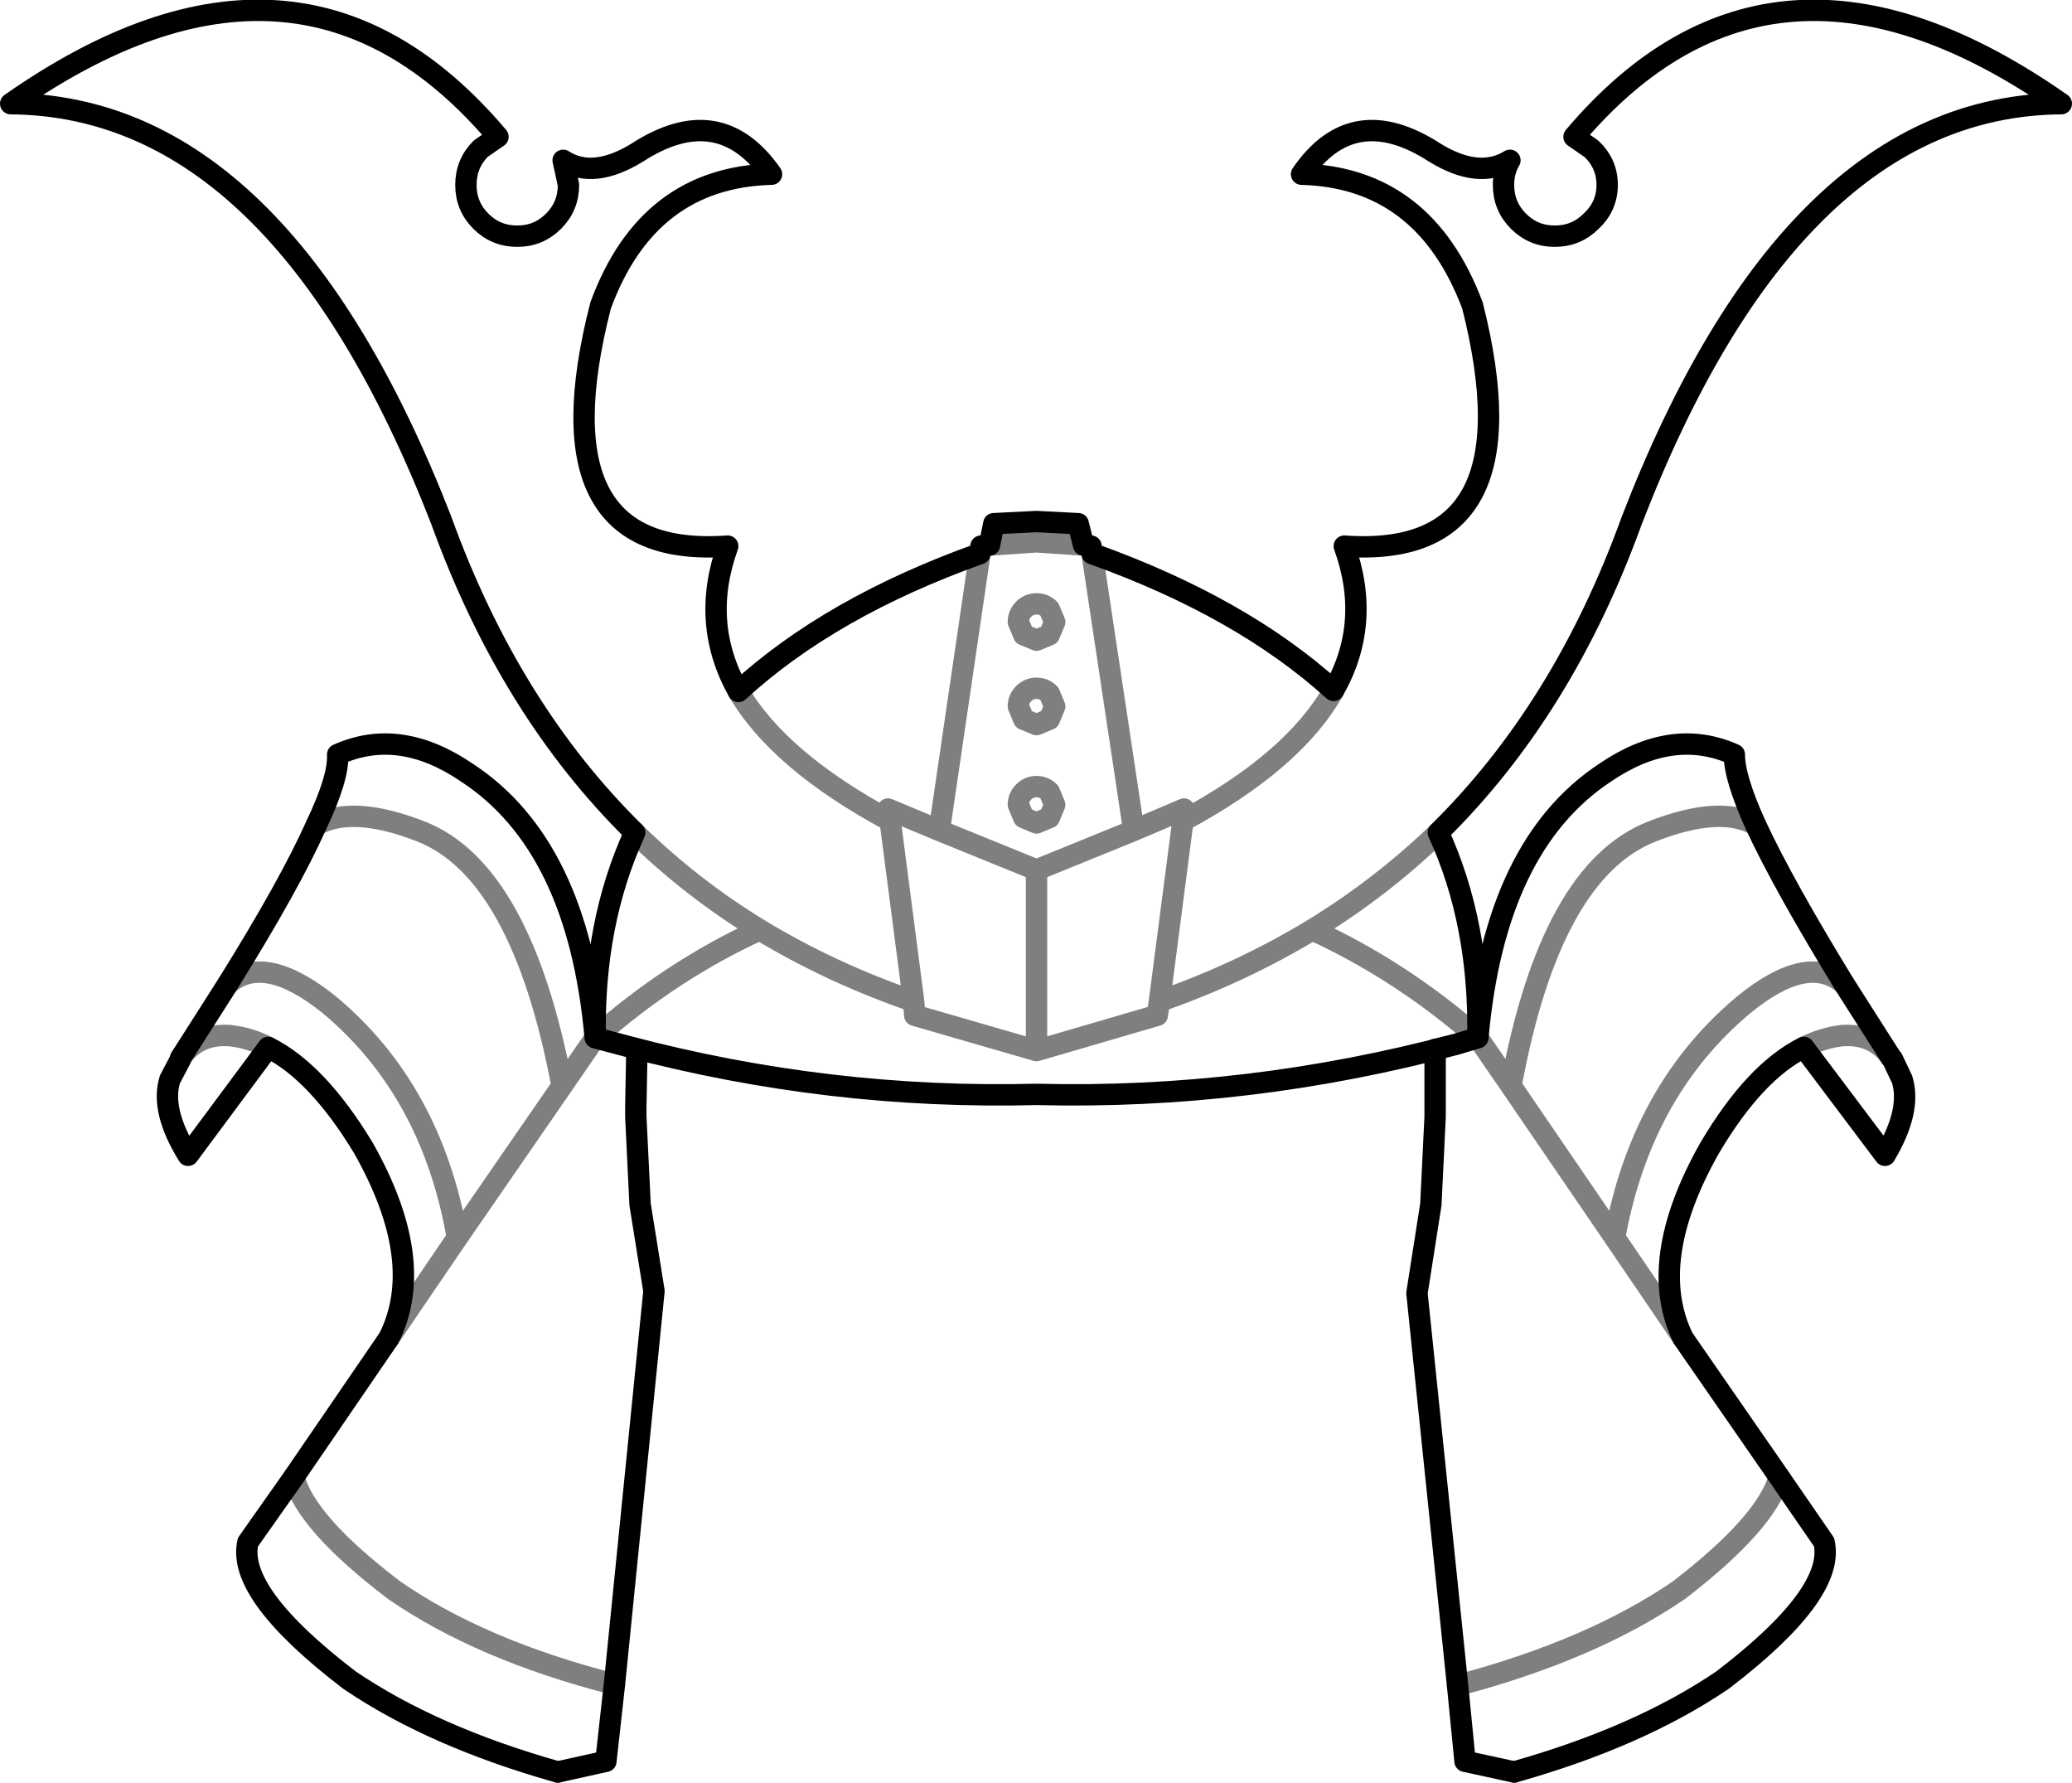 <?xml version="1.0" encoding="UTF-8" standalone="no"?>
<svg xmlns:xlink="http://www.w3.org/1999/xlink" height="83.4px" width="96.95px" xmlns="http://www.w3.org/2000/svg">
  <g transform="matrix(1.0, 0.0, 0.0, 1.0, -351.45, -101.85)">
    <path d="M377.55 184.75 Q371.7 183.1 367.8 180.45 362.5 176.4 363.05 174.0 L365.2 170.95 369.65 164.45 Q371.45 160.85 368.45 155.55 366.3 152.0 364.0 150.85 L360.25 155.9 Q358.95 153.8 359.4 152.35 L359.9 151.4 359.9 151.35 362.1 147.9 Q365.0 143.25 366.25 140.45 367.3 138.25 367.25 137.15 370.15 135.85 373.3 138.0 378.5 141.4 379.3 150.4 379.2 145.05 381.15 140.8 375.3 135.05 372.1 126.2 364.55 106.8 351.95 106.7 365.45 97.25 374.75 108.25 L373.95 108.8 Q373.25 109.5 373.25 110.5 373.25 111.5 373.95 112.2 374.65 112.9 375.65 112.9 376.65 112.9 377.35 112.2 378.05 111.5 378.05 110.5 L377.8 109.35 Q379.2 110.25 381.25 109.0 385.1 106.5 387.55 110.0 381.75 110.15 379.55 116.15 376.5 128.05 385.5 127.4 384.2 131.0 386.0 134.2 390.3 130.25 397.3 127.75 L397.35 127.4 397.75 127.35 397.95 126.35 399.95 126.25 401.9 126.35 402.15 127.35 402.5 127.4 402.55 127.75 Q409.55 130.25 413.85 134.15 415.65 131.0 414.35 127.4 423.35 128.05 420.35 116.15 418.1 110.15 412.35 110.0 414.75 106.5 418.6 109.0 420.65 110.25 422.1 109.35 421.8 109.85 421.8 110.5 421.8 111.5 422.5 112.2 423.2 112.9 424.2 112.9 425.2 112.9 425.9 112.2 426.65 111.5 426.65 110.5 426.65 109.5 425.9 108.8 L425.1 108.25 Q434.4 97.25 447.9 106.7 435.3 106.8 427.8 126.2 424.6 135.05 418.75 140.8 420.7 145.05 420.6 150.4 421.4 141.4 426.55 138.0 429.7 135.85 432.6 137.15 432.6 138.25 433.6 140.45 434.9 143.25 437.75 147.9 L439.95 151.35 440.0 151.4 440.45 152.35 Q440.9 153.8 439.65 155.9 L435.85 150.85 Q433.55 152.0 431.45 155.55 428.45 160.85 430.2 164.45 L434.7 170.95 436.8 174.0 Q437.35 176.4 432.05 180.45 428.15 183.1 422.3 184.75 M418.6 150.95 L419.6 150.7 Q409.85 153.3 399.95 153.05 390.25 153.3 380.8 150.8 L381.25 150.95 M379.3 150.4 L380.8 150.8 M420.6 150.4 L419.6 150.7" fill="none" stroke="#000000" stroke-linecap="round" stroke-linejoin="round" stroke-width="1.0"/>
    <path d="M422.3 184.75 L420.0 184.25 419.65 180.7 417.75 162.35 418.4 158.2 418.6 154.1 418.6 153.9 418.6 153.65 418.6 150.95 M381.25 150.95 L381.2 153.65 381.2 153.9 381.2 154.1 381.4 158.2 382.05 162.25 380.2 180.65 379.8 184.25 377.55 184.75" fill="none" stroke="#000000" stroke-linecap="round" stroke-linejoin="round" stroke-width="1.0"/>
    <path d="M366.25 140.45 Q367.95 139.5 371.15 140.75 375.85 142.6 377.75 152.65 L379.3 150.4 Q382.85 147.25 387.0 145.35 383.8 143.4 381.15 140.8 M397.75 127.35 L399.95 127.2 402.15 127.35 M399.1 134.9 Q399.1 134.55 399.35 134.3 399.6 134.05 399.95 134.05 400.3 134.05 400.55 134.3 L400.8 134.9 400.55 135.5 399.95 135.75 399.35 135.5 399.1 134.9 M399.35 130.35 Q399.6 130.1 399.95 130.1 400.3 130.1 400.55 130.35 L400.8 130.95 400.55 131.55 399.95 131.8 399.35 131.55 399.1 130.95 Q399.1 130.6 399.35 130.35 M386.0 134.2 Q387.9 137.45 393.1 140.25 L393.0 139.7 395.4 140.7 397.3 127.75 M400.8 139.5 L400.55 140.1 399.95 140.35 399.35 140.1 399.1 139.5 Q399.1 139.15 399.35 138.9 399.6 138.65 399.95 138.65 400.3 138.65 400.55 138.9 L400.8 139.5 M395.4 140.7 L399.95 142.55 404.5 140.7 402.55 127.75 M364.0 150.85 Q363.15 150.4 362.2 150.3 360.7 150.2 359.9 151.35 M420.6 150.4 Q417.0 147.25 412.85 145.35 409.55 147.35 405.7 148.7 L405.6 149.35 399.95 151.0 394.25 149.35 394.2 148.7 Q390.3 147.35 387.0 145.35 M369.65 164.45 L372.85 159.75 Q371.65 152.85 366.85 148.85 363.8 146.4 362.1 147.9 M377.75 152.65 L372.85 159.75 M380.2 180.65 Q373.95 179.05 369.9 176.25 365.75 173.1 365.2 170.95 M393.1 140.25 L394.2 148.7 M399.95 142.55 L399.95 151.0 M418.75 140.8 Q416.05 143.4 412.85 145.35 M404.5 140.7 L406.85 139.7 406.8 140.25 Q412.0 137.45 413.85 134.15 M420.6 150.4 L422.15 152.65 Q424.0 142.6 428.75 140.75 431.95 139.5 433.6 140.45 M435.85 150.85 Q436.75 150.4 437.65 150.3 439.15 150.2 439.95 151.35 M437.75 147.9 Q436.05 146.4 433.05 148.85 428.25 152.85 427.0 159.75 L430.2 164.45 M427.0 159.75 L422.15 152.65 M434.7 170.95 Q434.1 173.1 430.0 176.25 425.9 179.05 419.65 180.7 M405.7 148.7 L406.8 140.25" fill="none" stroke="#000000" stroke-linecap="round" stroke-linejoin="round" stroke-opacity="0.502" stroke-width="1.0"/>
  </g>
</svg>
